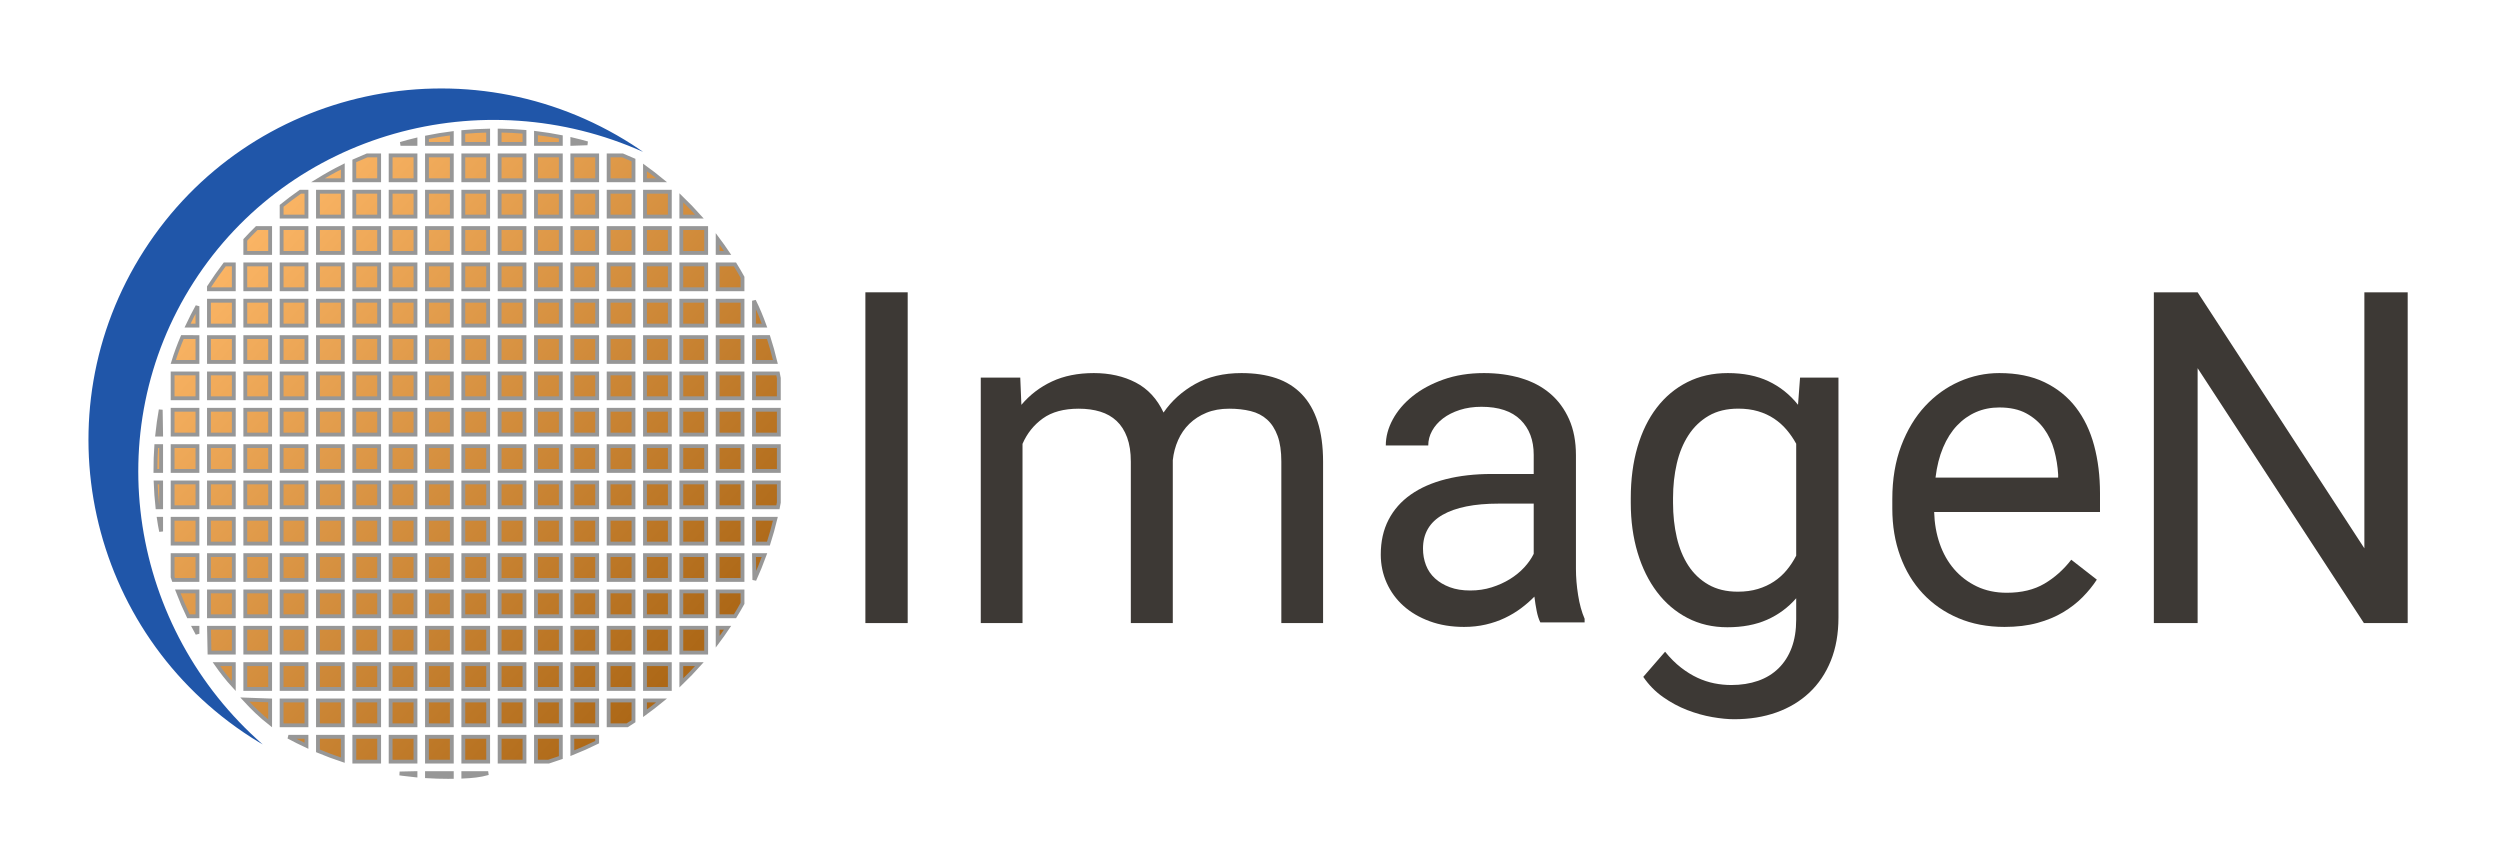 <?xml version="1.0" encoding="UTF-8"?>
<svg width="650px" height="225px" viewBox="0 0 650 225" version="1.1" xmlns="http://www.w3.org/2000/svg" xmlns:xlink="http://www.w3.org/1999/xlink">
    <title>imagen-horizontal-logo		</title>
    <defs>
        <linearGradient x1="16.948%" y1="15.182%" x2="85.742%" y2="80.872%" id="linearGradient-1">
            <stop stop-color="#FAB464" offset="0%"></stop>
            <stop stop-color="#AD6817" offset="100%"></stop>
        </linearGradient>
    </defs>
    <g id="imagen-horizontal-logo" stroke="none" stroke-width="1" fill="none" fill-rule="evenodd">
        <g id="Mark" transform="translate(23, 23)">
            <path d="M94.471,178.011 L94.471,178.994 C94.141,178.998 93.81,179 93.479,179 C91.643,179 89.82,178.943 88.012,178.832 L88.012,178.011 L94.471,178.011 Z M103.919,178.011 C101.789,178.637 99.635,178.814 97.461,178.911 L97.46,178.011 Z M85.023,178.011 L85.023,178.597 C83.864,178.486 82.712,178.352 81.567,178.196 L80.911,178.102 L85.023,178.011 Z M122.813,168.564 L122.814,173.962 C121.764,174.336 120.704,174.69 119.636,175.024 L116.355,175.022 L116.355,168.564 L122.813,168.564 Z M113.366,168.564 L113.366,175.022 L106.907,175.022 L106.907,168.564 L113.366,168.564 Z M103.918,168.564 L103.918,175.022 L97.46,175.022 L97.46,168.564 L103.918,168.564 Z M94.471,168.564 L94.471,175.022 L88.012,175.022 L88.012,168.564 L94.471,168.564 Z M85.024,168.564 L85.024,175.022 L78.565,175.022 L78.565,168.564 L85.024,168.564 Z M75.576,168.564 L75.576,175.022 L69.118,175.022 L69.118,168.564 L75.576,168.564 Z M66.129,168.564 L66.128,174.641 C63.936,173.92 61.782,173.115 59.67,172.23 L59.67,168.564 L66.129,168.564 Z M132.26,168.564 L132.261,169.959 C130.155,171.002 128.001,171.963 125.803,172.837 L125.802,168.564 L132.26,168.564 Z M56.681,168.564 L56.681,170.91 C55.094,170.174 53.532,169.391 51.998,168.563 L56.681,168.564 Z M141.708,159.116 L141.707,164.522 C141.168,164.879 140.624,165.231 140.076,165.576 L135.249,165.575 L135.249,159.116 L141.708,159.116 Z M40.643,158.878 L47.234,159.116 L47.234,165.065 C44.726,163.109 42.631,161.043 40.643,158.878 Z M132.26,159.116 L132.26,165.575 L125.802,165.575 L125.802,159.116 L132.26,159.116 Z M122.813,159.116 L122.813,165.575 L116.355,165.575 L116.355,159.116 L122.813,159.116 Z M113.366,159.116 L113.366,165.575 L106.907,165.575 L106.907,159.116 L113.366,159.116 Z M103.918,159.116 L103.918,165.575 L97.46,165.575 L97.46,159.116 L103.918,159.116 Z M94.471,159.116 L94.471,165.575 L88.012,165.575 L88.012,159.116 L94.471,159.116 Z M85.024,159.116 L85.024,165.575 L78.565,165.575 L78.565,159.116 L85.024,159.116 Z M75.576,159.116 L75.576,165.575 L69.118,165.575 L69.118,159.116 L75.576,159.116 Z M66.129,159.116 L66.129,165.575 L59.67,165.575 L59.67,159.116 L66.129,159.116 Z M56.681,159.116 L56.681,165.575 L50.223,165.575 L50.223,159.116 L56.681,159.116 Z M144.697,159.116 L149.022,159.118 C147.616,160.273 146.174,161.386 144.697,162.454 L144.697,159.116 Z M151.155,149.669 L151.155,156.127 L144.697,156.127 L144.697,149.669 L151.155,149.669 Z M141.708,149.669 L141.708,156.127 L135.249,156.127 L135.249,149.669 L141.708,149.669 Z M132.26,149.669 L132.26,156.127 L125.802,156.127 L125.802,149.669 L132.26,149.669 Z M122.813,149.669 L122.813,156.127 L116.355,156.127 L116.355,149.669 L122.813,149.669 Z M113.366,149.669 L113.366,156.127 L106.907,156.127 L106.907,149.669 L113.366,149.669 Z M103.918,149.669 L103.918,156.127 L97.46,156.127 L97.46,149.669 L103.918,149.669 Z M94.471,149.669 L94.471,156.127 L88.012,156.127 L88.012,149.669 L94.471,149.669 Z M85.024,149.669 L85.024,156.127 L78.565,156.127 L78.565,149.669 L85.024,149.669 Z M75.576,149.669 L75.576,156.127 L69.118,156.127 L69.118,149.669 L75.576,149.669 Z M66.129,149.669 L66.129,156.127 L59.67,156.127 L59.67,149.669 L66.129,149.669 Z M56.681,149.669 L56.681,156.127 L50.223,156.127 L50.223,149.669 L56.681,149.669 Z M47.234,149.669 L47.234,156.127 L40.776,156.127 L40.776,149.669 L47.234,149.669 Z M37.787,149.669 L37.787,155.373 C36.092,153.533 34.625,151.631 33.253,149.67 L37.787,149.669 Z M154.144,149.669 L158.849,149.671 C157.344,151.36 155.775,152.991 154.145,154.559 L154.144,149.669 Z M160.602,140.222 L160.602,146.68 L154.144,146.68 L154.144,140.222 L160.602,140.222 Z M151.155,140.222 L151.155,146.68 L144.697,146.68 L144.697,140.222 L151.155,140.222 Z M141.708,140.222 L141.708,146.68 L135.249,146.68 L135.249,140.222 L141.708,140.222 Z M132.26,140.222 L132.26,146.68 L125.802,146.68 L125.802,140.222 L132.26,140.222 Z M122.813,140.222 L122.813,146.68 L116.355,146.68 L116.355,140.222 L122.813,140.222 Z M113.366,140.222 L113.366,146.68 L106.907,146.68 L106.907,140.222 L113.366,140.222 Z M103.918,140.222 L103.918,146.68 L97.46,146.68 L97.46,140.222 L103.918,140.222 Z M94.471,140.222 L94.471,146.68 L88.012,146.68 L88.012,140.222 L94.471,140.222 Z M85.024,140.222 L85.024,146.68 L78.565,146.68 L78.565,140.222 L85.024,140.222 Z M75.576,140.222 L75.576,146.68 L69.118,146.68 L69.118,140.222 L75.576,140.222 Z M66.129,140.222 L66.129,146.68 L59.67,146.68 L59.67,140.222 L66.129,140.222 Z M56.681,140.222 L56.681,146.68 L50.223,146.68 L50.223,140.222 L56.681,140.222 Z M47.234,140.222 L47.234,146.68 L40.776,146.68 L40.776,140.222 L47.234,140.222 Z M37.787,140.222 L37.787,146.68 L31.471,146.681 L31.339,140.222 L37.787,140.222 Z M163.592,140.222 L166.175,140.222 C165.345,141.459 164.483,142.673 163.592,143.864 L163.592,140.222 Z M28.339,140.222 L28.339,141.779 C28.054,141.263 27.775,140.744 27.5,140.222 L28.339,140.222 Z M170.05,130.774 L170.052,133.887 C169.424,135.018 168.772,136.133 168.097,137.233 L163.591,137.233 L163.591,130.774 L170.05,130.774 Z M160.602,130.774 L160.602,137.233 L154.144,137.233 L154.144,130.774 L160.602,130.774 Z M151.155,130.774 L151.155,137.233 L144.697,137.233 L144.697,130.774 L151.155,130.774 Z M141.708,130.774 L141.708,137.233 L135.249,137.233 L135.249,130.774 L141.708,130.774 Z M132.26,130.774 L132.26,137.233 L125.802,137.233 L125.802,130.774 L132.26,130.774 Z M122.813,130.774 L122.813,137.233 L116.355,137.233 L116.355,130.774 L122.813,130.774 Z M113.366,130.774 L113.366,137.233 L106.907,137.233 L106.907,130.774 L113.366,130.774 Z M103.918,130.774 L103.918,137.233 L97.46,137.233 L97.46,130.774 L103.918,130.774 Z M94.471,130.774 L94.471,137.233 L88.012,137.233 L88.012,130.774 L94.471,130.774 Z M85.024,130.774 L85.024,137.233 L78.565,137.233 L78.565,130.774 L85.024,130.774 Z M75.576,130.774 L75.576,137.233 L69.118,137.233 L69.118,130.774 L75.576,130.774 Z M66.129,130.774 L66.129,137.233 L59.67,137.233 L59.67,130.774 L66.129,130.774 Z M56.681,130.774 L56.681,137.233 L50.223,137.233 L50.223,130.774 L56.681,130.774 Z M47.234,130.774 L47.234,137.233 L40.776,137.233 L40.776,130.774 L47.234,130.774 Z M37.787,130.774 L37.787,137.233 L31.328,137.233 L31.328,130.774 L37.787,130.774 Z M28.339,130.774 L28.339,137.233 L26,137.233 C24.991,135.125 24.064,132.971 23.223,130.775 L28.339,130.774 Z M175.771,121.327 C174.975,123.522 174.093,125.676 173.131,127.785 L173.039,121.327 Z M170.05,121.327 L170.05,127.785 L163.591,127.785 L163.591,121.327 L170.05,121.327 Z M160.602,121.327 L160.602,127.785 L154.144,127.785 L154.144,121.327 L160.602,121.327 Z M151.155,121.327 L151.155,127.785 L144.697,127.785 L144.697,121.327 L151.155,121.327 Z M141.708,121.327 L141.708,127.785 L135.249,127.785 L135.249,121.327 L141.708,121.327 Z M132.26,121.327 L132.26,127.785 L125.802,127.785 L125.802,121.327 L132.26,121.327 Z M122.813,121.327 L122.813,127.785 L116.355,127.785 L116.355,121.327 L122.813,121.327 Z M113.366,121.327 L113.366,127.785 L106.907,127.785 L106.907,121.327 L113.366,121.327 Z M103.918,121.327 L103.918,127.785 L97.46,127.785 L97.46,121.327 L103.918,121.327 Z M94.471,121.327 L94.471,127.785 L88.012,127.785 L88.012,121.327 L94.471,121.327 Z M85.024,121.327 L85.024,127.785 L78.565,127.785 L78.565,121.327 L85.024,121.327 Z M75.576,121.327 L75.576,127.785 L69.118,127.785 L69.118,121.327 L75.576,121.327 Z M66.129,121.327 L66.129,127.785 L59.67,127.785 L59.67,121.327 L66.129,121.327 Z M56.681,121.327 L56.681,127.785 L50.223,127.785 L50.223,121.327 L56.681,121.327 Z M47.234,121.327 L47.234,127.785 L40.776,127.785 L40.776,121.327 L47.234,121.327 Z M37.787,121.327 L37.787,127.785 L31.328,127.785 L31.328,121.327 L37.787,121.327 Z M28.339,121.327 L28.339,127.785 L22.139,127.785 C22.052,127.531 21.966,127.275 21.881,127.02 L21.881,121.327 L28.339,121.327 Z M178.601,111.879 C178.079,114.066 177.476,116.22 176.793,118.339 L173.039,118.338 L173.039,111.879 Z M18.892,111.879 L18.892,115.181 C18.655,114.087 18.47,112.987 18.31,111.879 L18.892,111.879 Z M170.05,111.879 L170.05,118.338 L163.591,118.338 L163.591,111.879 L170.05,111.879 Z M160.602,111.879 L160.602,118.338 L154.144,118.338 L154.144,111.879 L160.602,111.879 Z M151.155,111.879 L151.155,118.338 L144.697,118.338 L144.697,111.879 L151.155,111.879 Z M141.708,111.879 L141.708,118.338 L135.249,118.338 L135.249,111.879 L141.708,111.879 Z M132.26,111.879 L132.26,118.338 L125.802,118.338 L125.802,111.879 L132.26,111.879 Z M122.813,111.879 L122.813,118.338 L116.355,118.338 L116.355,111.879 L122.813,111.879 Z M113.366,111.879 L113.366,118.338 L106.907,118.338 L106.907,111.879 L113.366,111.879 Z M103.918,111.879 L103.918,118.338 L97.46,118.338 L97.46,111.879 L103.918,111.879 Z M94.471,111.879 L94.471,118.338 L88.012,118.338 L88.012,111.879 L94.471,111.879 Z M85.024,111.879 L85.024,118.338 L78.565,118.338 L78.565,111.879 L85.024,111.879 Z M75.576,111.879 L75.576,118.338 L69.118,118.338 L69.118,111.879 L75.576,111.879 Z M66.129,111.879 L66.129,118.338 L59.67,118.338 L59.67,111.879 L66.129,111.879 Z M56.681,111.879 L56.681,118.338 L50.223,118.338 L50.223,111.879 L56.681,111.879 Z M47.234,111.879 L47.234,118.338 L40.776,118.338 L40.776,111.879 L47.234,111.879 Z M37.787,111.879 L37.787,118.338 L31.328,118.338 L31.328,111.879 L37.787,111.879 Z M28.339,111.879 L28.339,118.338 L21.881,118.338 L21.881,111.879 L28.339,111.879 Z M179.497,102.432 L179.5,107.65 C179.423,108.065 179.342,108.479 179.259,108.892 L173.039,108.891 L173.039,102.432 L179.497,102.432 Z M18.892,102.432 L18.892,108.891 L17.932,108.891 C17.699,106.76 17.542,104.606 17.464,102.433 L18.892,102.432 Z M170.05,102.432 L170.05,108.891 L163.591,108.891 L163.591,102.432 L170.05,102.432 Z M160.602,102.432 L160.602,108.891 L154.144,108.891 L154.144,102.432 L160.602,102.432 Z M151.155,102.432 L151.155,108.891 L144.697,108.891 L144.697,102.432 L151.155,102.432 Z M141.708,102.432 L141.708,108.891 L135.249,108.891 L135.249,102.432 L141.708,102.432 Z M132.26,102.432 L132.26,108.891 L125.802,108.891 L125.802,102.432 L132.26,102.432 Z M122.813,102.432 L122.813,108.891 L116.355,108.891 L116.355,102.432 L122.813,102.432 Z M113.366,102.432 L113.366,108.891 L106.907,108.891 L106.907,102.432 L113.366,102.432 Z M103.918,102.432 L103.918,108.891 L97.46,108.891 L97.46,102.432 L103.918,102.432 Z M94.471,102.432 L94.471,108.891 L88.012,108.891 L88.012,102.432 L94.471,102.432 Z M85.024,102.432 L85.024,108.891 L78.565,108.891 L78.565,102.432 L85.024,102.432 Z M75.576,102.432 L75.576,108.891 L69.118,108.891 L69.118,102.432 L75.576,102.432 Z M66.129,102.432 L66.129,108.891 L59.67,108.891 L59.67,102.432 L66.129,102.432 Z M56.681,102.432 L56.681,108.891 L50.223,108.891 L50.223,102.432 L56.681,102.432 Z M47.234,102.432 L47.234,108.891 L40.776,108.891 L40.776,102.432 L47.234,102.432 Z M37.787,102.432 L37.787,108.891 L31.328,108.891 L31.328,102.432 L37.787,102.432 Z M28.339,102.432 L28.339,108.891 L21.881,108.891 L21.881,102.432 L28.339,102.432 Z M179.497,92.985 L179.497,99.443 L173.039,99.443 L173.039,92.985 L179.497,92.985 Z M170.05,92.985 L170.05,99.443 L163.591,99.443 L163.591,92.985 L170.05,92.985 Z M160.602,92.985 L160.602,99.443 L154.144,99.443 L154.144,92.985 L160.602,92.985 Z M151.155,92.985 L151.155,99.443 L144.697,99.443 L144.697,92.985 L151.155,92.985 Z M141.708,92.985 L141.708,99.443 L135.249,99.443 L135.249,92.985 L141.708,92.985 Z M132.26,92.985 L132.26,99.443 L125.802,99.443 L125.802,92.985 L132.26,92.985 Z M122.813,92.985 L122.813,99.443 L116.355,99.443 L116.355,92.985 L122.813,92.985 Z M113.366,92.985 L113.366,99.443 L106.907,99.443 L106.907,92.985 L113.366,92.985 Z M103.918,92.985 L103.918,99.443 L97.46,99.443 L97.46,92.985 L103.918,92.985 Z M94.471,92.985 L94.471,99.443 L88.012,99.443 L88.012,92.985 L94.471,92.985 Z M85.024,92.985 L85.024,99.443 L78.565,99.443 L78.565,92.985 L85.024,92.985 Z M75.576,92.985 L75.576,99.443 L69.118,99.443 L69.118,92.985 L75.576,92.985 Z M66.129,92.985 L66.129,99.443 L59.67,99.443 L59.67,92.985 L66.129,92.985 Z M56.681,92.985 L56.681,99.443 L50.223,99.443 L50.223,92.985 L56.681,92.985 Z M47.234,92.985 L47.234,99.443 L40.776,99.443 L40.776,92.985 L47.234,92.985 Z M37.787,92.985 L37.787,99.443 L31.328,99.443 L31.328,92.985 L37.787,92.985 Z M28.339,92.985 L28.339,99.443 L21.881,99.443 L21.881,92.985 L28.339,92.985 Z M17.621,92.984 L18.892,92.984 L18.892,99.443 L17.406,99.443 C17.406,97.108 17.478,95.036 17.621,92.984 Z M170.05,83.537 L170.05,89.996 L163.591,89.996 L163.591,83.537 L170.05,83.537 Z M160.602,83.537 L160.602,89.996 L154.144,89.996 L154.144,83.537 L160.602,83.537 Z M151.155,83.537 L151.155,89.996 L144.697,89.996 L144.697,83.537 L151.155,83.537 Z M141.708,83.537 L141.708,89.996 L135.249,89.996 L135.249,83.537 L141.708,83.537 Z M132.26,83.537 L132.26,89.996 L125.802,89.996 L125.802,83.537 L132.26,83.537 Z M122.813,83.537 L122.813,89.996 L116.355,89.996 L116.355,83.537 L122.813,83.537 Z M113.366,83.537 L113.366,89.996 L106.907,89.996 L106.907,83.537 L113.366,83.537 Z M103.918,83.537 L103.918,89.996 L97.46,89.996 L97.46,83.537 L103.918,83.537 Z M94.471,83.537 L94.471,89.996 L88.012,89.996 L88.012,83.537 L94.471,83.537 Z M85.024,83.537 L85.024,89.996 L78.565,89.996 L78.565,83.537 L85.024,83.537 Z M75.576,83.537 L75.576,89.996 L69.118,89.996 L69.118,83.537 L75.576,83.537 Z M66.129,83.537 L66.129,89.996 L59.67,89.996 L59.67,83.537 L66.129,83.537 Z M56.681,83.537 L56.681,89.996 L50.223,89.996 L50.223,83.537 L56.681,83.537 Z M47.234,83.537 L47.234,89.996 L40.776,89.996 L40.776,83.537 L47.234,83.537 Z M37.787,83.537 L37.787,89.996 L31.328,89.996 L31.328,83.537 L37.787,83.537 Z M28.339,83.537 L28.339,89.996 L21.881,89.996 L21.881,83.537 L28.339,83.537 Z M179.497,83.537 L179.497,89.996 L173.039,89.996 L173.039,83.537 L179.497,83.537 Z M18.791,83.537 L18.892,89.996 L17.88,89.996 C18.105,87.818 18.41,85.665 18.791,83.537 Z M179.259,74.09 C179.342,74.499 179.421,74.909 179.498,75.32 L179.497,80.548 L173.039,80.548 L173.039,74.09 Z M170.05,74.09 L170.05,80.548 L163.591,80.548 L163.591,74.09 L170.05,74.09 Z M160.602,74.09 L160.602,80.548 L154.144,80.548 L154.144,74.09 L160.602,74.09 Z M151.155,74.09 L151.155,80.548 L144.697,80.548 L144.697,74.09 L151.155,74.09 Z M141.708,74.09 L141.708,80.548 L135.249,80.548 L135.249,74.09 L141.708,74.09 Z M132.26,74.09 L132.26,80.548 L125.802,80.548 L125.802,74.09 L132.26,74.09 Z M122.813,74.09 L122.813,80.548 L116.355,80.548 L116.355,74.09 L122.813,74.09 Z M113.366,74.09 L113.366,80.548 L106.907,80.548 L106.907,74.09 L113.366,74.09 Z M103.918,74.09 L103.918,80.548 L97.46,80.548 L97.46,74.09 L103.918,74.09 Z M94.471,74.09 L94.471,80.548 L88.012,80.548 L88.012,74.09 L94.471,74.09 Z M85.024,74.09 L85.024,80.548 L78.565,80.548 L78.565,74.09 L85.024,74.09 Z M75.576,74.09 L75.576,80.548 L69.118,80.548 L69.118,74.09 L75.576,74.09 Z M66.129,74.09 L66.129,80.548 L59.67,80.548 L59.67,74.09 L66.129,74.09 Z M56.681,74.09 L56.681,80.548 L50.223,80.548 L50.223,74.09 L56.681,74.09 Z M47.234,74.09 L47.234,80.548 L40.776,80.548 L40.776,74.09 L47.234,74.09 Z M37.787,74.09 L37.787,80.548 L31.328,80.548 L31.328,74.09 L37.787,74.09 Z M28.339,74.09 L28.339,80.548 L21.881,80.548 L21.881,74.09 L28.339,74.09 Z M176.793,64.642 C177.476,66.761 178.079,68.915 178.601,71.101 L173.039,71.101 L173.039,64.643 Z M170.05,64.643 L170.05,71.101 L163.591,71.101 L163.591,64.643 L170.05,64.643 Z M160.602,64.643 L160.602,71.101 L154.144,71.101 L154.144,64.643 L160.602,64.643 Z M151.155,64.643 L151.155,71.101 L144.697,71.101 L144.697,64.643 L151.155,64.643 Z M141.708,64.643 L141.708,71.101 L135.249,71.101 L135.249,64.643 L141.708,64.643 Z M132.26,64.643 L132.26,71.101 L125.802,71.101 L125.802,64.643 L132.26,64.643 Z M122.813,64.643 L122.813,71.101 L116.355,71.101 L116.355,64.643 L122.813,64.643 Z M113.366,64.643 L113.366,71.101 L106.907,71.101 L106.907,64.643 L113.366,64.643 Z M103.918,64.643 L103.918,71.101 L97.46,71.101 L97.46,64.643 L103.918,64.643 Z M94.471,64.643 L94.471,71.101 L88.012,71.101 L88.012,64.643 L94.471,64.643 Z M85.024,64.643 L85.024,71.101 L78.565,71.101 L78.565,64.643 L85.024,64.643 Z M75.576,64.643 L75.576,71.101 L69.118,71.101 L69.118,64.643 L75.576,64.643 Z M66.129,64.643 L66.129,71.101 L59.67,71.101 L59.67,64.643 L66.129,64.643 Z M56.681,64.643 L56.681,71.101 L50.223,71.101 L50.223,64.643 L56.681,64.643 Z M47.234,64.643 L47.234,71.101 L40.776,71.101 L40.776,64.643 L47.234,64.643 Z M37.787,64.643 L37.787,71.101 L31.328,71.101 L31.328,64.643 L37.787,64.643 Z M24.427,64.642 L28.339,64.643 L28.339,71.101 L22.053,71.101 C22.767,68.764 23.56,66.678 24.427,64.642 Z M173.039,55.195 C174.093,57.304 174.975,59.458 175.771,61.654 L173.039,61.654 Z M170.05,55.195 L170.05,61.654 L163.591,61.654 L163.591,55.195 L170.05,55.195 Z M160.602,55.195 L160.602,61.654 L154.144,61.654 L154.144,55.195 L160.602,55.195 Z M151.155,55.195 L151.155,61.654 L144.697,61.654 L144.697,55.195 L151.155,55.195 Z M141.708,55.195 L141.708,61.654 L135.249,61.654 L135.249,55.195 L141.708,55.195 Z M132.26,55.195 L132.26,61.654 L125.802,61.654 L125.802,55.195 L132.26,55.195 Z M122.813,55.195 L122.813,61.654 L116.355,61.654 L116.355,55.195 L122.813,55.195 Z M113.366,55.195 L113.366,61.654 L106.907,61.654 L106.907,55.195 L113.366,55.195 Z M103.918,55.195 L103.918,61.654 L97.46,61.654 L97.46,55.195 L103.918,55.195 Z M94.471,55.195 L94.471,61.654 L88.012,61.654 L88.012,55.195 L94.471,55.195 Z M85.024,55.195 L85.024,61.654 L78.565,61.654 L78.565,55.195 L85.024,55.195 Z M75.576,55.195 L75.576,61.654 L69.118,61.654 L69.118,55.195 L75.576,55.195 Z M66.129,55.195 L66.129,61.654 L59.67,61.654 L59.67,55.195 L66.129,55.195 Z M56.681,55.195 L56.681,61.654 L50.223,61.654 L50.223,55.195 L56.681,55.195 Z M47.234,55.195 L47.234,61.654 L40.776,61.654 L40.776,55.195 L47.234,55.195 Z M37.787,55.195 L37.787,61.654 L31.328,61.654 L31.328,55.195 L37.787,55.195 Z M28.339,56.616 L28.339,61.654 L25.766,61.654 C26.571,59.944 27.43,58.264 28.339,56.616 Z M163.591,45.748 L168.096,45.748 C168.772,46.847 169.423,47.963 170.051,49.093 L170.05,52.206 L163.591,52.206 L163.591,45.748 Z M160.602,45.748 L160.602,52.206 L154.144,52.206 L154.144,45.748 L160.602,45.748 Z M151.155,45.748 L151.155,52.206 L144.697,52.206 L144.697,45.748 L151.155,45.748 Z M141.708,45.748 L141.708,52.206 L135.249,52.206 L135.249,45.748 L141.708,45.748 Z M132.26,45.748 L132.26,52.206 L125.802,52.206 L125.802,45.748 L132.26,45.748 Z M122.813,45.748 L122.813,52.206 L116.355,52.206 L116.355,45.748 L122.813,45.748 Z M113.366,45.748 L113.366,52.206 L106.907,52.206 L106.907,45.748 L113.366,45.748 Z M103.918,45.748 L103.918,52.206 L97.46,52.206 L97.46,45.748 L103.918,45.748 Z M94.471,45.748 L94.471,52.206 L88.012,52.206 L88.012,45.748 L94.471,45.748 Z M85.024,45.748 L85.024,52.206 L78.565,52.206 L78.565,45.748 L85.024,45.748 Z M75.576,45.748 L75.576,52.206 L69.118,52.206 L69.118,45.748 L75.576,45.748 Z M66.129,45.748 L66.129,52.206 L59.67,52.206 L59.67,45.748 L66.129,45.748 Z M56.681,45.748 L56.681,52.206 L50.223,52.206 L50.223,45.748 L56.681,45.748 Z M47.234,45.748 L47.234,52.206 L40.776,52.206 L40.776,45.748 L47.234,45.748 Z M35.427,45.747 L37.787,45.748 L37.787,52.206 L31.328,52.206 L31.328,51.601 C32.616,49.592 33.984,47.64 35.427,45.747 Z M163.592,39.117 C164.483,40.308 165.344,41.522 166.175,42.759 L163.591,42.759 Z M160.602,36.301 L160.602,42.759 L154.144,42.759 L154.144,36.301 L160.602,36.301 Z M151.155,36.301 L151.155,42.759 L144.697,42.759 L144.697,36.301 L151.155,36.301 Z M141.708,36.301 L141.708,42.759 L135.249,42.759 L135.249,36.301 L141.708,36.301 Z M132.26,36.301 L132.26,42.759 L125.802,42.759 L125.802,36.301 L132.26,36.301 Z M122.813,36.301 L122.813,42.759 L116.355,42.759 L116.355,36.301 L122.813,36.301 Z M113.366,36.301 L113.366,42.759 L106.907,42.759 L106.907,36.301 L113.366,36.301 Z M103.918,36.301 L103.918,42.759 L97.46,42.759 L97.46,36.301 L103.918,36.301 Z M94.471,36.301 L94.471,42.759 L88.012,42.759 L88.012,36.301 L94.471,36.301 Z M85.024,36.301 L85.024,42.759 L78.565,42.759 L78.565,36.301 L85.024,36.301 Z M75.576,36.301 L75.576,42.759 L69.118,42.759 L69.118,36.301 L75.576,36.301 Z M66.129,36.301 L66.129,42.759 L59.67,42.759 L59.67,36.301 L66.129,36.301 Z M56.681,36.301 L56.681,42.759 L50.223,42.759 L50.223,36.301 L56.681,36.301 Z M43.751,36.299 L47.234,36.3 L47.234,42.759 L40.775,42.759 L40.775,39.374 C41.742,38.325 42.735,37.3 43.751,36.299 Z M154.145,28.423 C155.775,29.991 157.344,31.622 158.848,33.311 L154.144,33.312 Z M151.155,26.853 L151.155,33.312 L144.697,33.312 L144.697,26.853 L151.155,26.853 Z M141.708,26.853 L141.708,33.312 L135.249,33.312 L135.249,26.853 L141.708,26.853 Z M132.26,26.853 L132.26,33.312 L125.802,33.312 L125.802,26.853 L132.26,26.853 Z M122.813,26.853 L122.813,33.312 L116.355,33.312 L116.355,26.853 L122.813,26.853 Z M113.366,26.853 L113.366,33.312 L106.907,33.312 L106.907,26.853 L113.366,26.853 Z M103.918,26.853 L103.918,33.312 L97.46,33.312 L97.46,26.853 L103.918,26.853 Z M94.471,26.853 L94.471,33.312 L88.012,33.312 L88.012,26.853 L94.471,26.853 Z M85.024,26.853 L85.024,33.312 L78.565,33.312 L78.565,26.853 L85.024,26.853 Z M75.576,26.853 L75.576,33.312 L69.118,33.312 L69.118,26.853 L75.576,26.853 Z M66.129,26.853 L66.129,33.312 L59.67,33.312 L59.67,26.853 L66.129,26.853 Z M55.1,26.851 L56.681,26.853 L56.681,33.312 L50.223,33.312 L50.222,30.524 C51.804,29.245 53.431,28.02 55.1,26.851 Z M144.696,20.528 C146.173,21.596 147.615,22.708 149.02,23.864 L144.697,23.864 Z M138.875,17.405 C139.828,17.792 140.772,18.195 141.708,18.615 L141.708,23.864 L135.249,23.864 L135.249,17.406 Z M132.26,17.406 L132.26,23.864 L125.802,23.864 L125.802,17.406 L132.26,17.406 Z M122.813,17.406 L122.813,23.864 L116.355,23.864 L116.355,17.406 L122.813,17.406 Z M113.366,17.406 L113.366,23.864 L106.907,23.864 L106.907,17.406 L113.366,17.406 Z M103.918,17.406 L103.918,23.864 L97.46,23.864 L97.46,17.406 L103.918,17.406 Z M94.471,17.406 L94.471,23.864 L88.012,23.864 L88.012,17.406 L94.471,17.406 Z M85.024,17.406 L85.024,23.864 L78.565,23.864 L78.565,17.406 L85.024,17.406 Z M75.576,17.406 L75.576,23.864 L69.118,23.864 L69.118,18.839 C70.215,18.339 71.325,17.861 72.446,17.405 L75.576,17.406 Z M66.127,20.27 L66.129,23.864 L59.67,23.864 C61.766,22.575 63.92,21.378 66.127,20.27 Z M125.802,13.25 C127.12,13.558 128.427,13.895 129.722,14.261 L125.802,14.399 Z M116.355,11.583 C118.533,11.846 120.687,12.189 122.813,12.607 L122.813,14.417 L116.355,14.417 Z M106.905,10.951 L106.957,10.951 C109.113,10.982 111.25,11.09 113.366,11.273 L113.366,14.417 L106.907,14.417 L106.905,10.951 Z M103.918,10.959 L103.918,14.417 L97.46,14.417 L97.46,11.318 C99.592,11.121 101.745,11.001 103.918,10.959 Z M94.471,11.645 L94.471,14.417 L88.012,14.417 L88.012,12.707 C90.138,12.275 92.292,11.92 94.471,11.645 Z M85.023,13.368 L85.023,14.417 L81.134,14.417 C82.418,14.027 83.715,13.682 85.023,13.368 Z" id="Raster" stroke="#979797" fill="url(#linearGradient-1)"></path>
            <path d="M144.197,16.49 C143.278,15.853 142.347,15.202 141.39,14.591 C98.636,-12.803 41.81,-0.502 14.481,42.086 C-12.86,84.661 -0.344,141.398 42.41,168.791 C43.366,169.403 44.336,169.976 45.306,170.55 C10.871,140.441 2.361,89.301 27.367,50.333 C52.374,11.366 102.438,-2.235 144.197,16.49 Z" id="Eclipse" fill="#2056A9"></path>
        </g>
        <g id="ImageN" transform="translate(225, 76)" fill="#3D3935" fill-rule="nonzero">
            <polygon id="Path" points="11 86 0 86 0 0 11 0"></polygon>
            <path d="M40.267,22.18 L40.56,29.258 C42.751,26.662 45.4,24.637 48.51,23.182 C51.619,21.727 55.247,21 59.393,21 C63.5,21 67.127,21.816 70.276,23.448 C73.424,25.08 75.84,27.685 77.521,31.263 C79.633,28.196 82.381,25.719 85.764,23.831 C89.148,21.944 93.147,21 97.762,21 C101.165,21 104.176,21.442 106.797,22.327 C109.417,23.212 111.637,24.598 113.456,26.485 C115.275,28.373 116.653,30.772 117.592,33.681 C118.531,36.591 119,40.052 119,44.063 L119,86 L108.146,86 L108.146,44.004 C108.146,41.33 107.824,39.108 107.178,37.338 C106.533,35.569 105.624,34.153 104.45,33.092 C103.277,32.03 101.849,31.293 100.167,30.88 C98.486,30.467 96.628,30.26 94.594,30.26 C92.365,30.26 90.389,30.614 88.668,31.322 C86.947,32.03 85.471,32.984 84.239,34.183 C83.007,35.382 82.029,36.798 81.306,38.43 C80.582,40.062 80.122,41.802 79.927,43.65 L79.927,86 L69.015,86 L69.015,44.063 C69.015,41.585 68.692,39.472 68.046,37.722 C67.401,35.972 66.492,34.547 65.318,33.446 C64.145,32.345 62.727,31.538 61.065,31.027 C59.403,30.516 57.535,30.26 55.462,30.26 C51.59,30.26 48.481,31.106 46.134,32.797 C43.787,34.488 42.027,36.69 40.854,39.403 L40.854,86 L30,86 L30,22.18 L40.267,22.18 Z" id="Path"></path>
            <path d="M175.486,85.824 C175.09,85.039 174.774,84.049 174.536,82.853 C174.299,81.657 174.101,80.412 173.943,79.118 C172.914,80.176 171.757,81.186 170.471,82.147 C169.185,83.108 167.78,83.951 166.257,84.676 C164.734,85.402 163.082,85.971 161.301,86.382 C159.521,86.794 157.641,87 155.663,87 C152.379,87 149.401,86.51 146.731,85.529 C144.06,84.549 141.785,83.216 139.905,81.529 C138.026,79.843 136.572,77.853 135.543,75.559 C134.514,73.265 134,70.804 134,68.176 C134,64.765 134.673,61.755 136.018,59.147 C137.363,56.539 139.292,54.353 141.805,52.588 C144.317,50.824 147.354,49.49 150.915,48.588 C154.476,47.686 158.452,47.235 162.844,47.235 L173.765,47.235 L173.765,42.235 C173.765,38.431 172.617,35.402 170.323,33.147 C168.028,30.892 164.645,29.765 160.174,29.765 C158.116,29.765 156.237,30.039 154.535,30.588 C152.834,31.137 151.38,31.873 150.173,32.794 C148.966,33.716 148.027,34.784 147.354,36 C146.681,37.216 146.345,38.49 146.345,39.824 L135.306,39.824 C135.306,37.549 135.909,35.294 137.116,33.059 C138.323,30.824 140.034,28.814 142.25,27.029 C144.465,25.245 147.146,23.794 150.292,22.676 C153.437,21.559 156.949,21 160.826,21 C164.308,21 167.523,21.441 170.471,22.324 C173.419,23.206 175.941,24.539 178.038,26.324 C180.135,28.108 181.777,30.333 182.964,33 C184.151,35.667 184.745,38.784 184.745,42.353 L184.745,71.941 C184.745,74.098 184.933,76.363 185.309,78.735 C185.684,81.108 186.248,83.157 187,84.882 L187,85.824 L175.486,85.824 Z M157.265,77.529 C159.244,77.529 161.103,77.255 162.844,76.706 C164.585,76.157 166.168,75.441 167.592,74.559 C169.017,73.676 170.253,72.667 171.302,71.529 C172.35,70.392 173.171,69.216 173.765,68 L173.765,54.941 L164.625,54.941 C158.334,54.941 153.487,55.912 150.084,57.853 C146.681,59.794 144.98,62.725 144.98,66.647 C144.98,68.176 145.237,69.608 145.751,70.941 C146.266,72.275 147.047,73.422 148.096,74.382 C149.144,75.343 150.43,76.108 151.954,76.676 C153.477,77.245 155.247,77.529 157.265,77.529 Z" id="Shape"></path>
            <path d="M199,53.513 C199,48.644 199.581,44.217 200.743,40.231 C201.905,36.245 203.579,32.829 205.765,29.982 C207.951,27.135 210.6,24.927 213.711,23.356 C216.823,21.785 220.328,21 224.228,21 C228.284,21 231.81,21.707 234.803,23.12 C237.796,24.534 240.357,26.576 242.484,29.246 L243.015,22.178 L253,22.178 L253,84.554 C253,88.755 252.34,92.495 251.021,95.774 C249.701,99.053 247.84,101.821 245.438,104.079 C243.035,106.337 240.179,108.055 236.871,109.233 C233.562,110.411 229.899,111 225.882,111 C224.228,111 222.327,110.813 220.181,110.44 C218.034,110.067 215.868,109.459 213.682,108.615 C211.496,107.77 209.398,106.641 207.389,105.228 C205.381,103.814 203.667,102.067 202.249,99.986 L207.921,93.448 C209.26,95.097 210.639,96.471 212.057,97.571 C213.475,98.67 214.903,99.554 216.34,100.221 C217.778,100.889 219.235,101.37 220.712,101.664 C222.189,101.959 223.656,102.106 225.114,102.106 C227.674,102.106 229.998,101.743 232.085,101.016 C234.173,100.29 235.955,99.2 237.432,97.747 C238.909,96.295 240.042,94.518 240.829,92.417 C241.617,90.316 242.011,87.872 242.011,85.084 L242.011,79.547 C239.884,81.982 237.353,83.847 234.419,85.143 C231.485,86.438 228.048,87.086 224.109,87.086 C220.289,87.086 216.833,86.281 213.741,84.671 C210.649,83.062 208.01,80.813 205.824,77.927 C203.638,75.041 201.954,71.625 200.772,67.679 C199.591,63.732 199,59.423 199,54.75 L199,53.513 Z M209.989,54.75 C209.989,57.931 210.314,60.925 210.964,63.732 C211.614,66.54 212.618,68.984 213.977,71.065 C215.336,73.147 217.079,74.796 219.206,76.013 C221.333,77.23 223.873,77.839 226.827,77.839 C228.757,77.839 230.5,77.603 232.056,77.132 C233.612,76.661 235.01,76.013 236.251,75.188 C237.491,74.364 238.584,73.382 239.53,72.243 C240.475,71.105 241.302,69.848 242.011,68.474 L242.011,39.377 C241.302,38.081 240.475,36.874 239.53,35.755 C238.584,34.635 237.491,33.664 236.251,32.839 C235.01,32.014 233.621,31.376 232.085,30.925 C230.549,30.473 228.836,30.247 226.945,30.247 C223.952,30.247 221.392,30.866 219.265,32.103 C217.138,33.34 215.385,35.018 214.007,37.139 C212.628,39.259 211.614,41.723 210.964,44.531 C210.314,47.338 209.989,50.332 209.989,53.513 L209.989,54.75 Z" id="Shape"></path>
            <path d="M296.176,87 C291.745,87 287.735,86.235 284.147,84.706 C280.559,83.176 277.49,81.049 274.941,78.324 C272.392,75.598 270.431,72.353 269.059,68.588 C267.686,64.824 267,60.706 267,56.235 L267,53.765 C267,48.588 267.775,43.961 269.324,39.882 C270.873,35.804 272.941,32.373 275.529,29.588 C278.118,26.804 281.078,24.676 284.412,23.206 C287.745,21.735 291.216,21 294.824,21 C299.373,21 303.294,21.794 306.588,23.382 C309.882,24.971 312.598,27.157 314.735,29.941 C316.873,32.725 318.451,36.02 319.471,39.824 C320.49,43.627 321,47.765 321,52.235 L321,57.118 L277.882,57.118 C277.961,60.059 278.441,62.804 279.324,65.353 C280.206,67.902 281.461,70.118 283.088,72 C284.716,73.882 286.676,75.373 288.971,76.471 C291.265,77.569 293.863,78.118 296.765,78.118 C300.608,78.118 303.863,77.333 306.529,75.765 C309.196,74.196 311.529,72.118 313.529,69.529 L320.176,74.706 C319.157,76.275 317.922,77.794 316.471,79.265 C315.02,80.735 313.324,82.049 311.382,83.206 C309.441,84.363 307.216,85.284 304.706,85.971 C302.196,86.657 299.353,87 296.176,87 Z M294.824,29.941 C292.627,29.941 290.608,30.343 288.765,31.147 C286.922,31.951 285.275,33.118 283.824,34.647 C282.373,36.176 281.167,38.078 280.206,40.353 C279.245,42.627 278.588,45.235 278.235,48.176 L310.118,48.176 L310.118,47.353 C310,45.235 309.657,43.137 309.088,41.059 C308.52,38.98 307.637,37.118 306.441,35.471 C305.245,33.824 303.706,32.49 301.824,31.471 C299.941,30.451 297.608,29.941 294.824,29.941 Z" id="Shape"></path>
            <polygon id="Path" points="401 86 389.617 86 346.383 19.728 346.383 86 335 86 335 0 346.383 0 389.735 66.567 389.735 0 401 0"></polygon>
        </g>
    </g>
</svg>